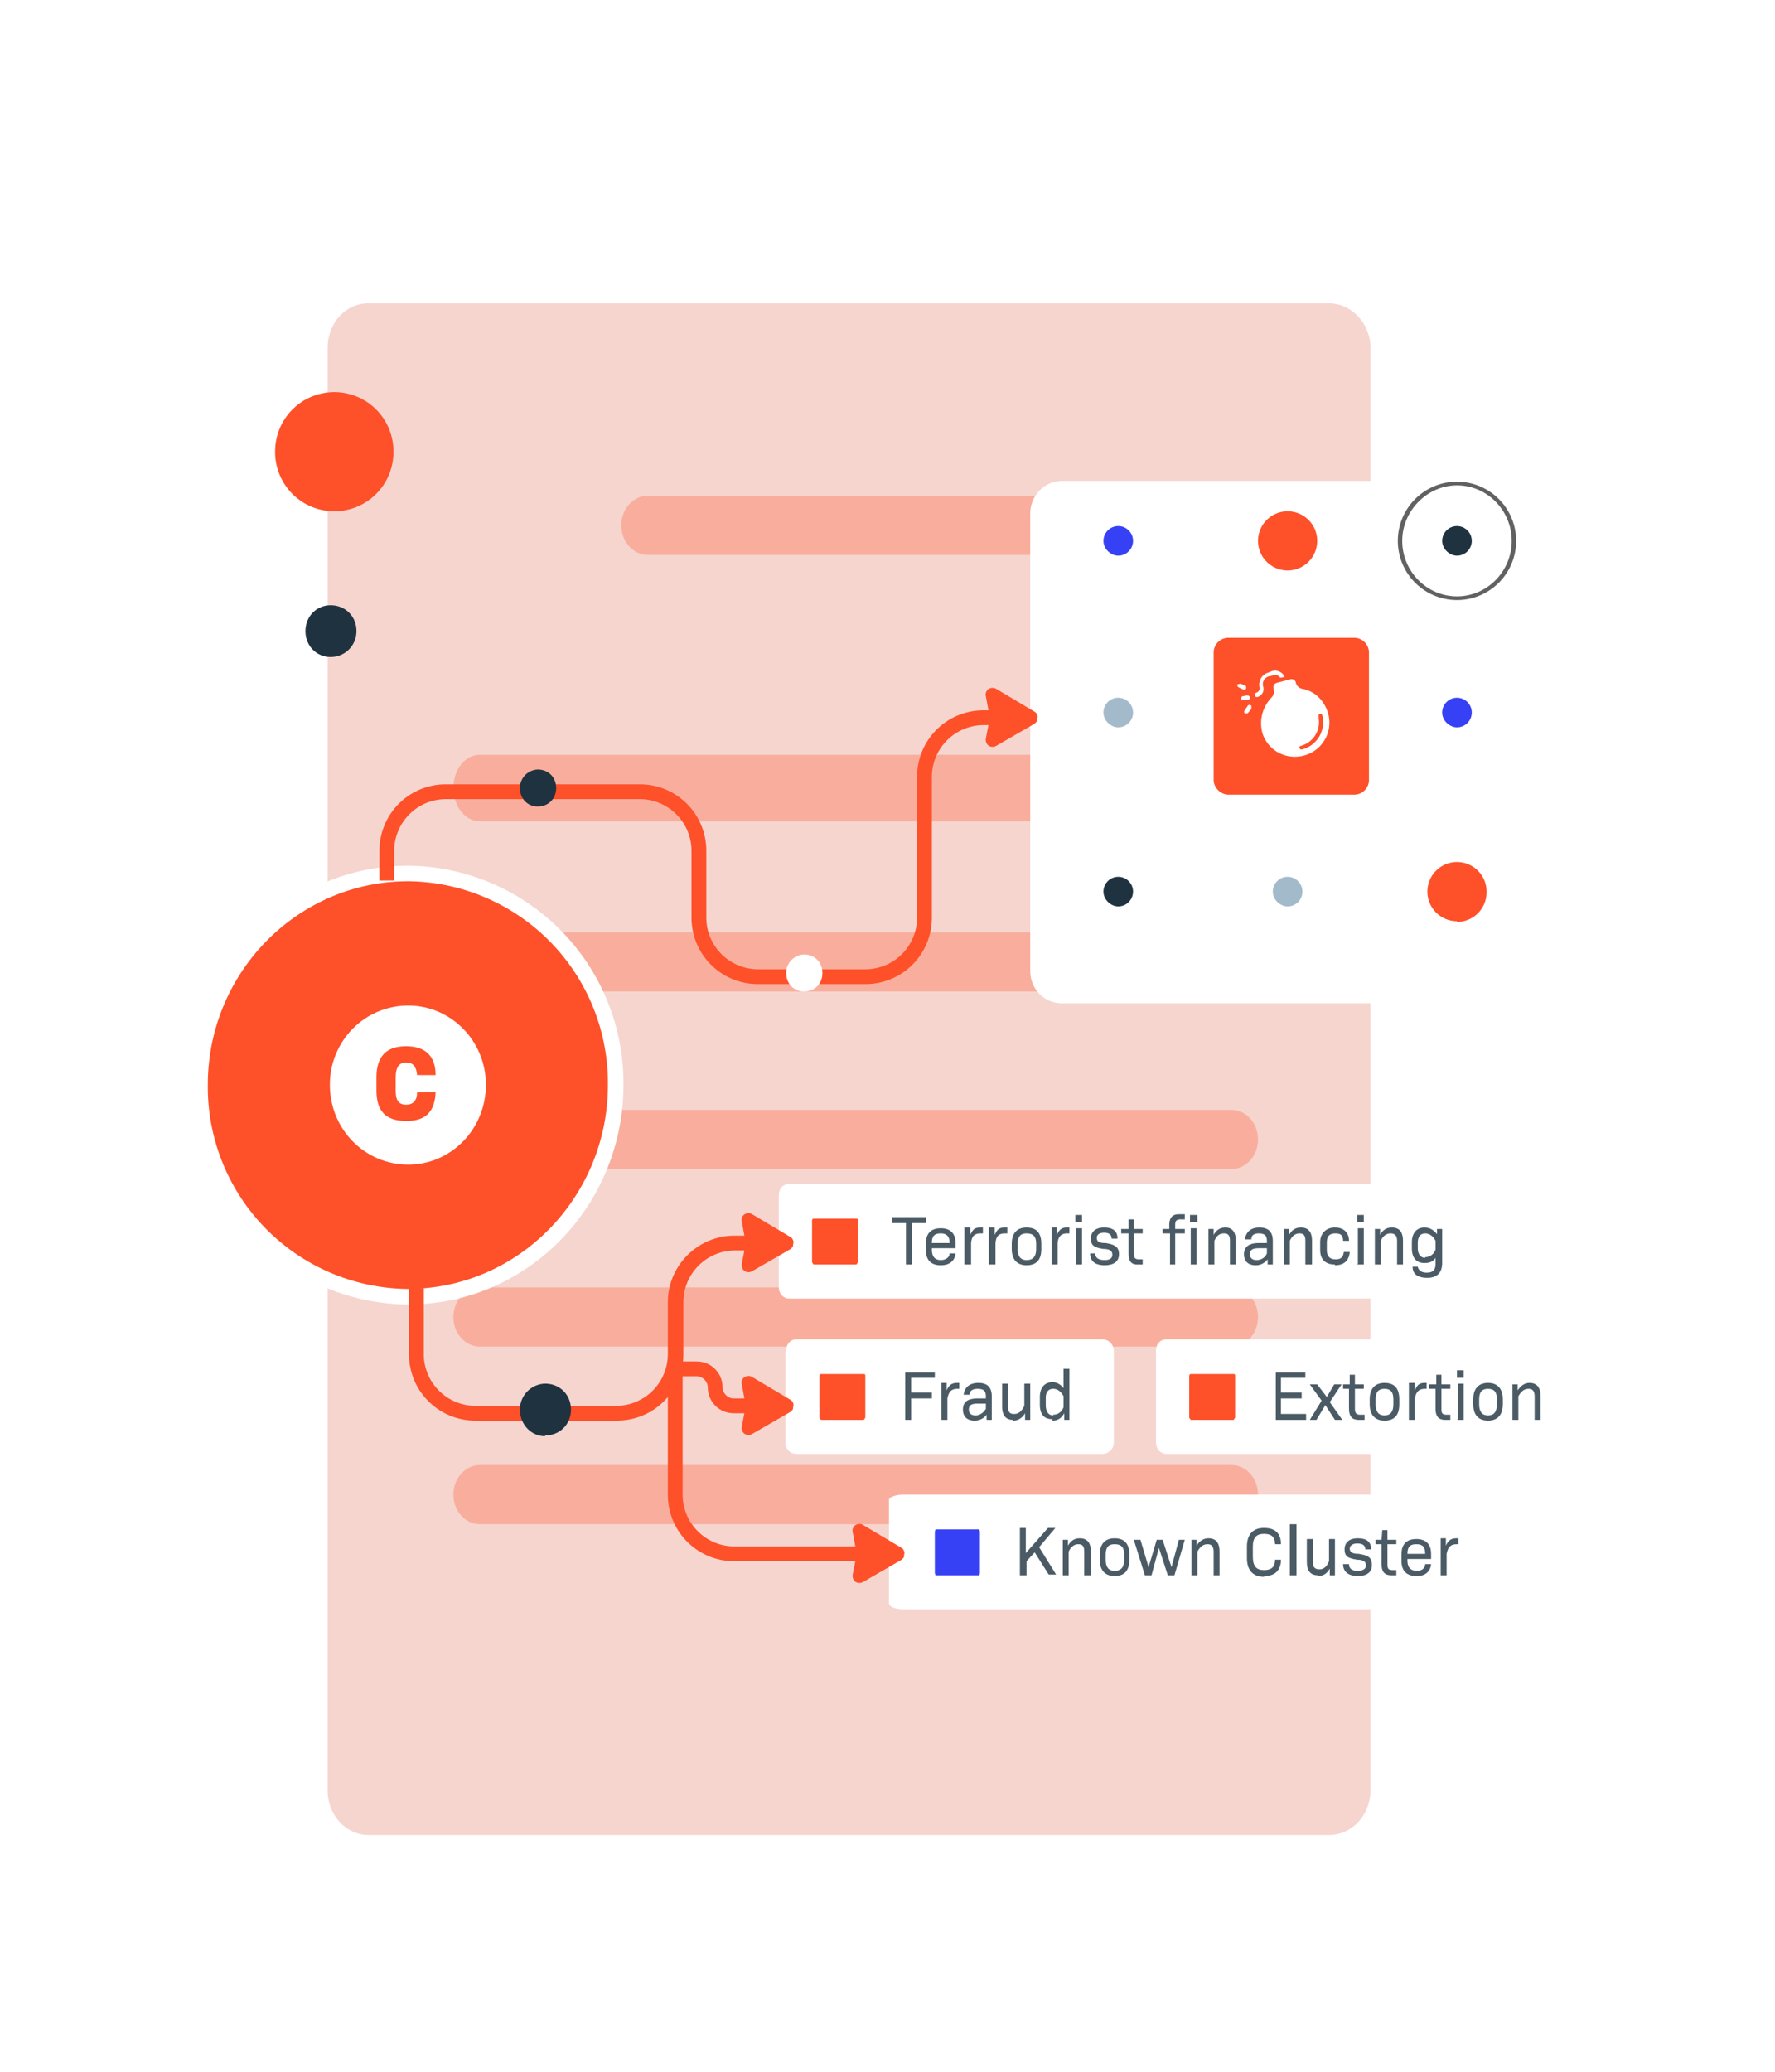 <?xml version="1.0" encoding="UTF-8" standalone="no"?>
<svg
   xmlns:dc="http://purl.org/dc/elements/1.1/"
   xmlns:cc="http://creativecommons.org/ns#"
   xmlns:rdf="http://www.w3.org/1999/02/22-rdf-syntax-ns#"
   xmlns:svg="http://www.w3.org/2000/svg"
   xmlns="http://www.w3.org/2000/svg"
   xmlns:sodipodi="http://sodipodi.sourceforge.net/DTD/sodipodi-0.dtd"
   xmlns:inkscape="http://www.inkscape.org/namespaces/inkscape"
   width="240"
   height="280"
   fill="none"
   version="1.1"
   id="svg120"
   sodipodi:docname="img_ContiLeaks_row_2_icon_1-1.svg"
   inkscape:version="0.92.5 (2060ec1f9f, 2020-04-08)">
  <sodipodi:namedview
     pagecolor="#ffffff"
     bordercolor="#666666"
     borderopacity="1"
     objecttolerance="10"
     gridtolerance="10"
     guidetolerance="10"
     inkscape:pageopacity="0"
     inkscape:pageshadow="2"
     inkscape:window-width="1872"
     inkscape:window-height="1016"
     id="namedview122"
     showgrid="false"
     inkscape:zoom="1.19198"
     inkscape:cx="-161.06483"
     inkscape:cy="60.388468"
     inkscape:window-x="0"
     inkscape:window-y="27"
     inkscape:window-maximized="1"
     inkscape:current-layer="svg120" />
  <path
     d="M25 31.8c0-4.9 3.7-8.8 8.2-8.8h132.6c4.5 0 8.2 4 8.2 8.8v216.4c0 4.9-3.7 8.8-8.2 8.8H33.2c-4.5 0-8.2-4-8.2-8.8V31.8Z"
     fill="#fff"
     id="path2" />
  <g
     filter="url(#a)"
     id="g6">
    <path
       d="M44.3 43c0-3.3 2.4-6 5.5-6h129.9c3 0 5.6 2.7 5.6 6v195c0 3.3-2.5 6-5.6 6H49.8c-3 0-5.5-2.7-5.5-6V43Z"
       fill="#F6D5CF"
       id="path4" />
  </g>
  <path
     opacity=".5"
     d="M61.3 106.5c0-2.5 1.6-4.5 3.6-4.5h101.6c2 0 3.6 2 3.6 4.5s-1.6 4.5-3.6 4.5H64.9c-2 0-3.6-2-3.6-4.5ZM84 71c0-2.2 1.6-4 3.6-4h55.2c2 0 3.7 1.8 3.7 4s-1.7 4-3.7 4H87.6c-2 0-3.6-1.8-3.6-4Zm-22.7 59c0-2.2 1.6-4 3.6-4h101.6c2 0 3.6 1.8 3.6 4s-1.6 4-3.6 4H64.9c-2 0-3.6-1.8-3.6-4Zm0 24c0-2.2 1.6-4 3.6-4h101.6c2 0 3.6 1.8 3.6 4s-1.6 4-3.6 4H64.9c-2 0-3.6-1.8-3.6-4Zm0 24c0-2.2 1.6-4 3.6-4h101.6c2 0 3.6 1.8 3.6 4s-1.6 4-3.6 4H64.9c-2 0-3.6-1.8-3.6-4Zm0 24c0-2.2 1.6-4 3.6-4h101.6c2 0 3.6 1.8 3.6 4s-1.6 4-3.6 4H64.9c-2 0-3.6-1.8-3.6-4Z"
     fill="#FE5029"
     fill-opacity=".6"
     id="path8" />
  <path
     fill-rule="evenodd"
     clip-rule="evenodd"
     d="M55.2 175a28 28 0 0 0 26-17.5 28.9 28.9 0 0 0-6.1-31.2A28 28 0 0 0 27 146.5 28.9 28.9 0 0 0 44.4 173c3.4 1.5 7 2.2 10.8 2.2Z"
     fill="#FE5029"
     id="path10" />
  <path
     d="M55.2 157.4c5.8 0 10.5-4.8 10.5-10.8 0-5.9-4.7-10.7-10.5-10.7-5.9 0-10.6 4.8-10.6 10.7 0 6 4.7 10.8 10.6 10.8Z"
     fill="#fff"
     id="path12" />
  <path
     fill-rule="evenodd"
     clip-rule="evenodd"
     d="M55.2 119.1c-15 0-27.1 12.4-27.1 27.5a27.3 27.3 0 0 0 27 27.6c15 0 27.1-12.4 27.1-27.6a27.3 27.3 0 0 0-27-27.5ZM26 146.6c0-16.3 13-29.6 29.2-29.6a29.4 29.4 0 0 1 29.1 29.6c0 16.4-13 29.7-29.1 29.7A29.4 29.4 0 0 1 26 146.6Z"
     fill="#fff"
     id="path14" />
  <path
     d="M45.2 69.1a8 8 0 0 0 8-8 8 8 0 0 0-8-8.1 8 8 0 0 0-8 8 8 8 0 0 0 8 8.1Z"
     fill="#FE5029"
     id="path16" />
  <path
     d="M44.7 88.8c2 0 3.5-1.6 3.5-3.5 0-2-1.5-3.5-3.5-3.5-1.9 0-3.4 1.5-3.4 3.5s1.5 3.5 3.4 3.5Z"
     fill="#1F323F"
     id="path18" />
  <path
     d="M55 151.5c2.5 0 3.8-1.2 3.9-3.9h-2.5c0 1.1-.5 1.7-1.5 1.7s-1.4-.6-1.4-1.9v-1.8c0-1.4.5-2 1.4-2 1 0 1.4.6 1.5 1.7h2.5c0-2.6-1.4-3.9-4-3.9-2.7 0-4 1.4-4 4.2v1.8c0 2.8 1.3 4.1 4 4.1Z"
     fill="#FE5029"
     id="path20" />
  <path
     fill-rule="evenodd"
     clip-rule="evenodd"
     d="M133 98a7 7 0 0 0-7 7v19c0 5-4 9-9 9h-14.5c-5 0-9-4-9-9v-9a7 7 0 0 0-7-7H60.3a7 7 0 0 0-7 7v4h-2v-4c0-5 4-9 9-9h26.2c5 0 9 4 9 9v9a7 7 0 0 0 7 7H117a7 7 0 0 0 7-7v-19c0-5 4-9 9-9h1.3v2H133Z"
     fill="#FE5029"
     id="path22" />
  <g
     filter="url(#b)"
     id="g26">
    <path
       d="M204.6 61h-61c-2.4 0-4.3 2-4.3 4.4v61.8c0 2.5 1.9 4.4 4.3 4.4h61c2.4 0 4.4-2 4.4-4.4V65.4c0-2.4-2-4.4-4.4-4.4Z"
       fill="#fff"
       id="path24" />
  </g>
  <path
     d="M183 86.2h-16.9a2 2 0 0 0-2 2v17.2c0 1.1 1 2 2 2h17a2 2 0 0 0 2-2V88.2a2 2 0 0 0-2-2Z"
     fill="#FE5029"
     id="path28" />
  <path
     d="M169.7 94a.3.3 0 0 1 .2-.4.6.6 0 0 0 .4-.7 1.7 1.7 0 0 1 1.2-2l.5-.2a1.4 1.4 0 0 1 1.7.8l-.6.1a.8.8 0 0 0-1-.3l-.5.1a1.1 1.1 0 0 0-.8 1.4 1.1 1.1 0 0 1-.8 1.4h-.2l-.1-.2Zm9.9 2.5a4.6 4.6 0 0 1-3.7 5.7c-2.3.4-4.5-.9-5.2-3.1a5 5 0 0 1 1.2-4.8 1.1 1.1 0 0 0 .3-1.1V93a.6.6 0 0 1 .4-.7l1.9-.5a.6.6 0 0 1 .7.4 1.1 1.1 0 0 0 .9.9c1.7.3 3 1.6 3.5 3.4Zm-.8.2-.1-.2a.3.3 0 0 0-.4.1v.5a3.3 3.3 0 0 1-2.4 3.7l-.2.1v.2a.3.3 0 0 0 .3.2 3.8 3.8 0 0 0 2.8-4.6ZM168.5 94l-.5.1a.3.3 0 0 0-.1.5s.1.1.2 0h.6a.3.3 0 0 0 0-.6h-.2Zm-1-1.1.6.3h.2a.3.3 0 0 0 .2-.2c0-.1 0-.3-.2-.4l-.6-.2-.4.1c0 .2 0 .3.2.4Zm1.2 2.5-.4.6c-.1.1-.1.3 0 .4a.3.3 0 0 0 .3 0h.1l.5-.6v-.4a.3.3 0 0 0-.5 0Z"
     fill="#fff"
     id="path30" />
  <path
     d="M174.1 77.1a4 4 0 0 0 4-4 4 4 0 0 0-4-4 4 4 0 0 0-4 4 4 4 0 0 0 4 4Zm22.9 47.5a4 4 0 0 0 4-4 4 4 0 0 0-4-4.1 4 4 0 0 0-4 4 4 4 0 0 0 4 4Z"
     fill="#FE5029"
     id="path32" />
  <path
     d="M197 75.1a2 2 0 0 0 2-2 2 2 0 0 0-2-2 2 2 0 0 0-2 2c0 1.1 1 2 2 2Z"
     fill="#1F323F"
     id="path34" />
  <path
     d="M197 98.3a2 2 0 0 0 2-2 2 2 0 0 0-2-2 2 2 0 0 0-2 2c0 1.1 1 2 2 2Z"
     fill="#F9BE00"
     id="path36"
     style="fill:#3640f5;fill-opacity:1" />
  <path
     fill-rule="evenodd"
     clip-rule="evenodd"
     d="M197 65.6c-4 0-7.4 3.4-7.4 7.5s3.3 7.5 7.4 7.5c4.1 0 7.4-3.4 7.4-7.5s-3.3-7.5-7.4-7.5Zm-8 7.5a8 8 0 0 1 8-8 8 8 0 0 1 8 8 8 8 0 0 1-8 8 8 8 0 0 1-8-8Z"
     fill="#616161"
     id="path38" />
  <path
     d="M151.2 98.3a2 2 0 0 0 2-2 2 2 0 0 0-2-2 2 2 0 0 0-2 2c0 1.1 1 2 2 2Zm22.9 24.2a2 2 0 0 0 2-2 2 2 0 0 0-2-2 2 2 0 0 0-2 2c0 1.1 1 2 2 2Z"
     fill="#A3BACA"
     id="path40" />
  <path
     d="M151.2 75.1a2 2 0 0 0 0-4 2 2 0 0 0-2 2c0 1.1 1 2 2 2Z"
     fill="#F9BE00"
     id="path42"
     style="fill:#3640f5;fill-opacity:1" />
  <path
     d="M151.2 122.5a2 2 0 0 0 2-2 2 2 0 0 0-2-2 2 2 0 0 0-2 2c0 1.1 1 2 2 2Z"
     fill="#1F323F"
     id="path44" />
  <path
     d="M108.7 134c1.4 0 2.5-1 2.5-2.5 0-1.4-1-2.5-2.5-2.5a2.5 2.5 0 0 0-2.4 2.5c0 1.4 1 2.5 2.4 2.5Z"
     fill="#fff"
     id="path46" />
  <path
     d="M72.7 109c1.4 0 2.5-1 2.5-2.5 0-1.4-1-2.5-2.5-2.5a2.5 2.5 0 0 0-2.4 2.5c0 1.4 1 2.5 2.4 2.5Z"
     fill="#1F323F"
     id="path48" />
  <path
     d="M105.3 161.6c0-1 .6-1.6 1.5-1.6h91.9c.8 0 1.5.7 1.5 1.6V174c0 .8-.7 1.5-1.5 1.5h-92c-.8 0-1.4-.7-1.4-1.5v-12.4Z"
     fill="#fff"
     id="path50" />
  <path
     d="M115.8 164.7H110s-.2 0-.2.3v5.6l.2.3h5.8l.2-.3V165c0-.2 0-.3-.2-.3Z"
     fill="#FE5029"
     id="path52" />
  <path
     d="M122.5 170.9h.8v-5.6h1.9v-.8h-4.6v.8h1.9v5.6Zm4.7.1c1.2 0 1.9-.6 2-1.6h-.8c0 .5-.5.9-1.2.9-.8 0-1.2-.5-1.2-1.4v-.2h3.2v-.7c0-1.3-.7-2-2-2s-2 .7-2 2v1c0 1.3.7 2 2 2Zm-1.2-3c0-1 .4-1.3 1.2-1.3.8 0 1.2.4 1.2 1.3H126Zm4.4 2.9h.9V168c.1-1 .5-1.3 1.3-1.3h.3v-.8h-.4c-.7 0-1 .3-1.3 1v-1h-.8v4.9Zm3.3 0h.9V168c.1-1 .5-1.3 1.3-1.3h.3v-.8h-.4c-.7 0-1 .3-1.3 1v-1h-.8v4.9Zm5.1.1c1.4 0 2-.8 2-2.2v-.7c0-1.4-.6-2.2-2-2.2-1.3 0-2 .8-2 2.2v.7c0 1.4.7 2.2 2 2.2Zm0-.7c-.8 0-1.2-.5-1.2-1.5v-.7c0-1 .4-1.4 1.2-1.4.9 0 1.3.4 1.3 1.4v.7c0 1-.4 1.5-1.3 1.5Zm3.4.6h.8V168c.1-1 .6-1.3 1.3-1.3h.3v-.8h-.4c-.6 0-1 .3-1.3 1v-1h-.7v4.9Zm3.2-5.7h.9v-1h-.9v1Zm0 5.7h.9V166h-.8v4.8Zm3.9.1c1.3 0 2-.5 2-1.5s-.6-1.3-1.8-1.5c-.9 0-1.2-.2-1.2-.7 0-.4.3-.7 1-.7s1 .3 1 .8h.8c0-1-.6-1.5-1.8-1.5-1.2 0-1.8.6-1.8 1.5s.4 1.2 1.7 1.4c.9 0 1.2.3 1.2.8 0 .4-.3.7-1 .7-.9 0-1.3-.3-1.3-.9h-.7c0 1 .6 1.6 2 1.6Zm4.5-.1h.7v-.7h-.5c-.5 0-.7-.2-.7-.8v-2.7h1.2v-.6h-1.2v-1.3h-.7v1.3h-1v.6h1v2.7c0 1 .3 1.5 1.2 1.5Zm4.3 0h.8v-4.2h1.3v-.6h-1.3v-.6c0-.5.2-.7.7-.7h.6v-.7h-.8c-.9 0-1.3.5-1.3 1.5v.5h-.9v.6h1v4.2Zm2.9-5.7h.9v-1h-1v1Zm0 5.7h.8V166h-.8v4.8Zm2.4 0h.8v-3.2c.3-.7.7-1 1.3-1 .6 0 .8.3.8 1v3.2h.8v-3.2c0-1.2-.5-1.8-1.4-1.8-.7 0-1.2.3-1.6 1v-.8h-.7v4.8Zm6.4.1a2 2 0 0 0 1.6-.8v.7h.7v-3.2c0-1.2-.6-1.8-1.8-1.8-1.2 0-1.8.6-2 1.6h.9c0-.6.4-.8 1-.8.8 0 1.1.3 1.1 1v.3h-1.1c-1.3 0-2 .5-2 1.5s.6 1.5 1.6 1.5Zm.1-.7c-.6 0-.9-.3-.9-.8 0-.6.4-.8 1.2-.8h1.1v.7c-.2.5-.7.9-1.4.9Zm3.7.6h.8v-3.2c.3-.7.8-1 1.3-1 .6 0 .8.3.8 1v3.2h.9v-3.2c0-1.2-.5-1.8-1.5-1.8-.7 0-1.2.3-1.6 1v-.8h-.7v4.8Zm6.9.1c1.2 0 1.9-.6 2-1.8h-.8c-.1.8-.5 1-1.1 1-.8 0-1.2-.4-1.2-1.3v-.9c0-1 .4-1.3 1.2-1.3.6 0 1 .2 1 1h.8c0-1.1-.7-1.8-1.9-1.8s-2 .8-2 2v1c0 1.4.8 2 2 2Zm3-5.8h.9v-1h-.9v1Zm0 5.7h.9V166h-.8v4.8Zm2.4 0h.8v-3.2c.3-.7.8-1 1.3-1 .6 0 .9.3.9 1v3.2h.8v-3.2c0-1.2-.5-1.8-1.5-1.8-.7 0-1.2.3-1.6 1v-.8h-.7v4.8Zm7.1 1.8c1.3 0 2-.7 2-2v-4.6h-.7v.7c-.5-.6-1-.9-1.7-.9-1 0-1.7.7-1.7 2v.8c0 1.3.6 2 1.7 2 .7 0 1.2-.2 1.5-.7v.8c0 .8-.3 1.2-1.2 1.2-.7 0-1.1-.3-1.2-.8h-.7c0 1 .7 1.5 2 1.5Zm-.3-2.7c-.6 0-1-.5-1-1.3v-.7c0-.9.4-1.3 1-1.3s1.1.4 1.4 1v1.2c-.3.7-.8 1-1.4 1Z"
     fill="#1F323F"
     fill-opacity=".8"
     id="path54" />
  <path
     d="M156.3 182.6c0-1 .6-1.6 1.5-1.6h55.1c.9 0 1.6.7 1.6 1.6V195c0 .8-.7 1.5-1.6 1.5h-55.1c-.9 0-1.5-.7-1.5-1.5v-12.4Z"
     fill="#fff"
     id="path56" />
  <path
     d="M166.8 185.7H161s-.2 0-.2.3v5.6l.2.3h5.8l.2-.3V186c0-.2 0-.3-.2-.3Z"
     fill="#FE5029"
     id="path58" />
  <path
     d="M172.4 191.9h4.2v-.8h-3.4V189h2.8v-.8h-2.8v-2h3.3v-.7h-4v6.4Zm4.6 0h1l1.2-2 1.3 2h1l-1.7-2.4 1.6-2.4h-1l-1 1.7-1.3-1.7h-1l1.6 2.2-1.6 2.6Zm6.7 0h.8v-.7h-.6c-.5 0-.7-.2-.7-.8v-2.7h1.2v-.6h-1.2v-1.3h-.7v1.3h-.9v.6h.8v2.7c0 1 .4 1.5 1.3 1.5Zm3.5.1c1.4 0 2-.8 2-2.2v-.7c0-1.4-.6-2.2-2-2.2-1.3 0-2 .8-2 2.2v.7c0 1.4.7 2.2 2 2.2Zm0-.7c-.8 0-1.2-.5-1.2-1.5v-.7c0-1 .4-1.4 1.2-1.4.8 0 1.2.4 1.2 1.4v.7c0 1-.4 1.5-1.2 1.5Zm3.3.6h.8V189c.2-1 .6-1.3 1.4-1.3h.2v-.8h-.3c-.7 0-1 .3-1.3 1v-1h-.8v4.9Zm4.9 0h.7v-.7h-.5c-.6 0-.7-.2-.7-.8v-2.7h1.2v-.6h-1.2v-1.3h-.7v1.3h-1v.6h.9v2.7c0 1 .4 1.5 1.3 1.5Zm1.6-5.7h.9v-1h-.9v1Zm0 5.7h.9V187h-.8v4.8Zm4.2.1c1.3 0 2-.8 2-2.2v-.7c0-1.4-.7-2.2-2-2.2s-2 .8-2 2.2v.7c0 1.4.7 2.2 2 2.2Zm0-.7c-.8 0-1.2-.5-1.2-1.5v-.7c0-1 .4-1.4 1.2-1.4.8 0 1.2.4 1.2 1.4v.7c0 1-.4 1.5-1.2 1.5Zm3.3.6h.8v-3.2c.4-.7.8-1 1.4-1 .5 0 .8.3.8 1v3.2h.8v-3.2c0-1.2-.5-1.8-1.5-1.8-.6 0-1.1.3-1.6 1v-.8h-.7v4.8Z"
     fill="#1F323F"
     fill-opacity=".8"
     id="path60" />
  <path
     d="M106.3 182.6c0-1 .6-1.6 1.5-1.6H149c.9 0 1.6.7 1.6 1.6V195c0 .8-.7 1.5-1.6 1.5h-41.3c-.9 0-1.5-.7-1.5-1.5v-12.4Z"
     fill="#fff"
     id="path62" />
  <path
     d="M116.8 185.7H111s-.2 0-.2.3v5.6l.2.3h5.8l.2-.3V186c0-.2 0-.3-.2-.3Z"
     fill="#FE5029"
     id="path64" />
  <path
     d="M122.4 191.9h.8V189h2.8v-.8h-2.8v-2h3.2v-.7h-4v6.4Zm4.9 0h.8V189c.2-1 .6-1.3 1.4-1.3h.2v-.8h-.3c-.7 0-1.1.3-1.4 1v-1h-.7v4.9Zm4.5.1a2 2 0 0 0 1.6-.8v.7h.7v-3.2c0-1.2-.6-1.8-1.8-1.8-1.2 0-1.9.6-2 1.6h.8c0-.6.5-.8 1.1-.8.8 0 1.1.3 1.1 1v.3h-1.1c-1.4 0-2 .5-2 1.5s.6 1.5 1.6 1.5Zm.1-.7c-.6 0-.9-.3-.9-.8 0-.6.4-.8 1.2-.8h1.1v.7c-.3.5-.8.9-1.4.9Zm5.1.7c.6 0 1.2-.3 1.6-1v.9h.7V187h-.8v3c-.4.8-.8 1.1-1.4 1.1-.6 0-.8-.3-.8-1V187h-.8v3.1c0 1.2.5 1.8 1.5 1.8Zm5.3 0c.7 0 1.2-.3 1.6-1v.9h.7V185h-.8v2.6c-.4-.5-.9-.8-1.5-.8-1 0-1.7.7-1.7 2v1c0 1.4.6 2 1.7 2Zm.1-.7c-.6 0-1-.5-1-1.4v-1c0-.8.4-1.2 1-1.2s1.1.4 1.4 1v1.5c-.3.7-.8 1-1.4 1Z"
     fill="#1F323F"
     fill-opacity=".8"
     id="path66" />
  <path
     d="M201 202h-78.8c-1 0-2 .3-2 .7v14c0 .5 1 .8 2 .8H201c1 0 2-.3 2-.7v-14c0-.5-1-.8-2-.8Z"
     fill="#fff"
     id="path68" />
  <path
     d="M132.4 206.7h-5.9l-.1.3v5.6l.1.3h5.9l.1-.3V207l-.1-.3Z"
     fill="#F9BE00"
     id="path70"
     style="fill:#3640f5;fill-opacity:1" />
  <path
     d="M138 212.9h.8V211l1.1-1.2 1.9 3h1l-2.3-3.7 2.2-2.6h-1l-3 3.4v-3.4h-.8v6.4Zm5.7 0h.8v-3.2c.3-.7.8-1 1.3-1 .6 0 .8.3.8 1v3.2h.9v-3.2c0-1.2-.5-1.8-1.5-1.8-.7 0-1.2.3-1.6 1v-.8h-.7v4.8Zm7 .1c1.4 0 2-.8 2-2.2v-.7c0-1.4-.6-2.2-2-2.2-1.3 0-2 .8-2 2.2v.7c0 1.4.7 2.2 2 2.2Zm0-.7c-.8 0-1.2-.5-1.2-1.5v-.7c0-1 .4-1.4 1.2-1.4.9 0 1.3.4 1.3 1.4v.7c0 1-.4 1.5-1.3 1.5Zm4.1.6h.9l1-3.7 1.2 3.7h.9l1.4-4.8h-.8l-1 3.7-1.2-3.7h-.8l-1.1 3.7-1.1-3.7h-.9l1.5 4.8Zm6.3 0h.8v-3.2c.4-.7.8-1 1.4-1 .5 0 .8.3.8 1v3.2h.8v-3.2c0-1.2-.5-1.8-1.5-1.8-.6 0-1.2.3-1.6 1v-.8h-.7v4.8Zm9.9.1c1.4 0 2.2-.8 2.2-2.2h-.8c0 1-.5 1.4-1.5 1.4s-1.5-.5-1.5-1.8V209c0-1.2.5-1.7 1.5-1.7s1.5.4 1.5 1.4h.8c0-1.5-.8-2.2-2.3-2.2-1.5 0-2.3.9-2.3 2.5v1.6c0 1.6.8 2.5 2.3 2.5Zm3.4-.1h.9V206h-.9v6.8Zm3.8.1c.7 0 1.2-.3 1.6-1v.9h.7V208h-.8v3c-.3.8-.8 1.1-1.3 1.1-.6 0-.9-.3-.9-1V208h-.8v3.1c0 1.2.5 1.8 1.5 1.8Zm5.4 0c1.2 0 1.9-.5 1.9-1.5s-.5-1.3-1.8-1.5c-.8 0-1.2-.2-1.2-.7 0-.4.4-.7 1-.7.8 0 1.1.3 1.1.8h.8c0-1-.6-1.5-1.8-1.5-1.2 0-1.8.6-1.8 1.5s.4 1.2 1.7 1.4c.9 0 1.2.3 1.2.8 0 .4-.4.7-1.1.7-.8 0-1.2-.3-1.2-.9h-.8c0 1 .7 1.6 2 1.6Zm4.4-.1h.8v-.7h-.5c-.6 0-.7-.2-.7-.8v-2.7h1.2v-.6h-1.2v-1.3h-.7l-.1 1.3h-.8v.6h.8v2.7c0 1 .4 1.5 1.3 1.5Zm3.6.1c1.1 0 1.8-.6 1.9-1.6h-.8c0 .5-.4.9-1.1.9-.9 0-1.3-.5-1.3-1.4v-.2h3.2v-.7c0-1.3-.7-2-2-2s-2 .7-2 2v1c0 1.3.7 2 2 2Zm-1.3-3c0-1 .4-1.3 1.2-1.3.9 0 1.2.4 1.2 1.3h-2.4Zm4.5 2.9h.8V210c.2-1 .6-1.3 1.4-1.3h.2v-.8h-.3c-.7 0-1.1.3-1.4 1v-1h-.7v4.9Z"
     fill="#1F323F"
     fill-opacity=".8"
     id="path72" />
  <path
     fill-rule="evenodd"
     clip-rule="evenodd"
     d="m134.7 93.1 5.2 3.1c.2.1.3.3.4.6l-.1.7-.3.3-5.2 3a1 1 0 0 1-1 0 1 1 0 0 1-.4-1l.5-2.6v-.4l-.5-2.7a.9.9 0 0 1 .4-1 1 1 0 0 1 1 0Zm-33 71 5.2 3.1c.2.1.3.3.4.6l-.1.7-.3.3-5.2 3a1 1 0 0 1-1 0 1 1 0 0 1-.4-1l.5-2.6v-.4l-.5-2.7a.9.9 0 0 1 .4-1 1 1 0 0 1 1 0Zm0 22 5.2 3.1c.2.1.3.3.4.6l-.1.7-.3.3-5.2 3a1 1 0 0 1-1 0 1 1 0 0 1-.4-1l.5-2.6v-.4l-.5-2.7a.9.9 0 0 1 .4-1 1 1 0 0 1 1 0Zm15 20 5.2 3.1c.2.1.3.3.4.6l-.1.7-.3.3-5.2 3a1 1 0 0 1-1 0 1 1 0 0 1-.4-1l.5-2.6v-.4l-.5-2.7a.9.9 0 0 1 .4-1 1 1 0 0 1 1 0Z"
     fill="#FE5029"
     id="path74" />
  <path
     fill-rule="evenodd"
     clip-rule="evenodd"
     d="M99.4 169a7 7 0 0 0-7 7v7c0 5-4 9-9 9H64.3c-5 0-9-4-9-9v-8.9h2v8.9a7 7 0 0 0 7 7h19a7 7 0 0 0 7-7v-7c0-5 4.1-9 9-9h5v2h-5Z"
     fill="#FE5029"
     id="path76" />
  <path
     fill-rule="evenodd"
     clip-rule="evenodd"
     d="M92.3 185v17a7 7 0 0 0 7 7h21v2h-21c-5 0-9-4-9-9v-17h2Z"
     fill="#FE5029"
     id="path78" />
  <path
     fill-rule="evenodd"
     clip-rule="evenodd"
     d="M94.2 186h-3v-2h3c2 0 3.5 1.6 3.5 3.5 0 .8.7 1.5 1.5 1.5h3.6v2h-3.6c-2 0-3.5-1.6-3.5-3.5 0-.8-.7-1.5-1.5-1.5Z"
     fill="#FE5029"
     id="path80" />
  <path
     d="M73.7 194c2 0 3.5-1.5 3.5-3.5s-1.5-3.5-3.5-3.5a3.5 3.5 0 0 0-3.4 3.5c0 2 1.5 3.6 3.4 3.6Z"
     fill="#1F323F"
     id="path82" />
  <defs
     id="defs118">
    <filter
       id="a"
       x="32.3"
       y="29"
       width="165"
       height="231"
       filterUnits="userSpaceOnUse"
       color-interpolation-filters="sRGB">
      <feFlood
         flood-opacity="0"
         result="BackgroundImageFix"
         id="feFlood84" />
      <feColorMatrix
         in="SourceAlpha"
         values="0 0 0 0 0 0 0 0 0 0 0 0 0 0 0 0 0 0 127 0"
         result="hardAlpha"
         id="feColorMatrix86" />
      <feOffset
         dy="4"
         id="feOffset88" />
      <feGaussianBlur
         stdDeviation="6"
         id="feGaussianBlur90" />
      <feComposite
         in2="hardAlpha"
         operator="out"
         id="feComposite92" />
      <feColorMatrix
         values="0 0 0 0 0.561 0 0 0 0 0.549 0 0 0 0 0.609 0 0 0 0.25 0"
         id="feColorMatrix94" />
      <feBlend
         in2="BackgroundImageFix"
         result="effect1_dropShadow_13_120"
         id="feBlend96" />
      <feBlend
         in="SourceGraphic"
         in2="effect1_dropShadow_13_120"
         result="shape"
         id="feBlend98" />
    </filter>
    <filter
       id="b"
       x="127.3"
       y="53"
       width="93.7"
       height="94.6"
       filterUnits="userSpaceOnUse"
       color-interpolation-filters="sRGB">
      <feFlood
         flood-opacity="0"
         result="BackgroundImageFix"
         id="feFlood101" />
      <feColorMatrix
         in="SourceAlpha"
         values="0 0 0 0 0 0 0 0 0 0 0 0 0 0 0 0 0 0 127 0"
         result="hardAlpha"
         id="feColorMatrix103" />
      <feOffset
         dy="4"
         id="feOffset105" />
      <feGaussianBlur
         stdDeviation="6"
         id="feGaussianBlur107" />
      <feComposite
         in2="hardAlpha"
         operator="out"
         id="feComposite109" />
      <feColorMatrix
         values="0 0 0 0 0.561 0 0 0 0 0.549 0 0 0 0 0.609 0 0 0 0.25 0"
         id="feColorMatrix111" />
      <feBlend
         in2="BackgroundImageFix"
         result="effect1_dropShadow_13_120"
         id="feBlend113" />
      <feBlend
         in="SourceGraphic"
         in2="effect1_dropShadow_13_120"
         result="shape"
         id="feBlend115" />
    </filter>
  </defs>
</svg>
